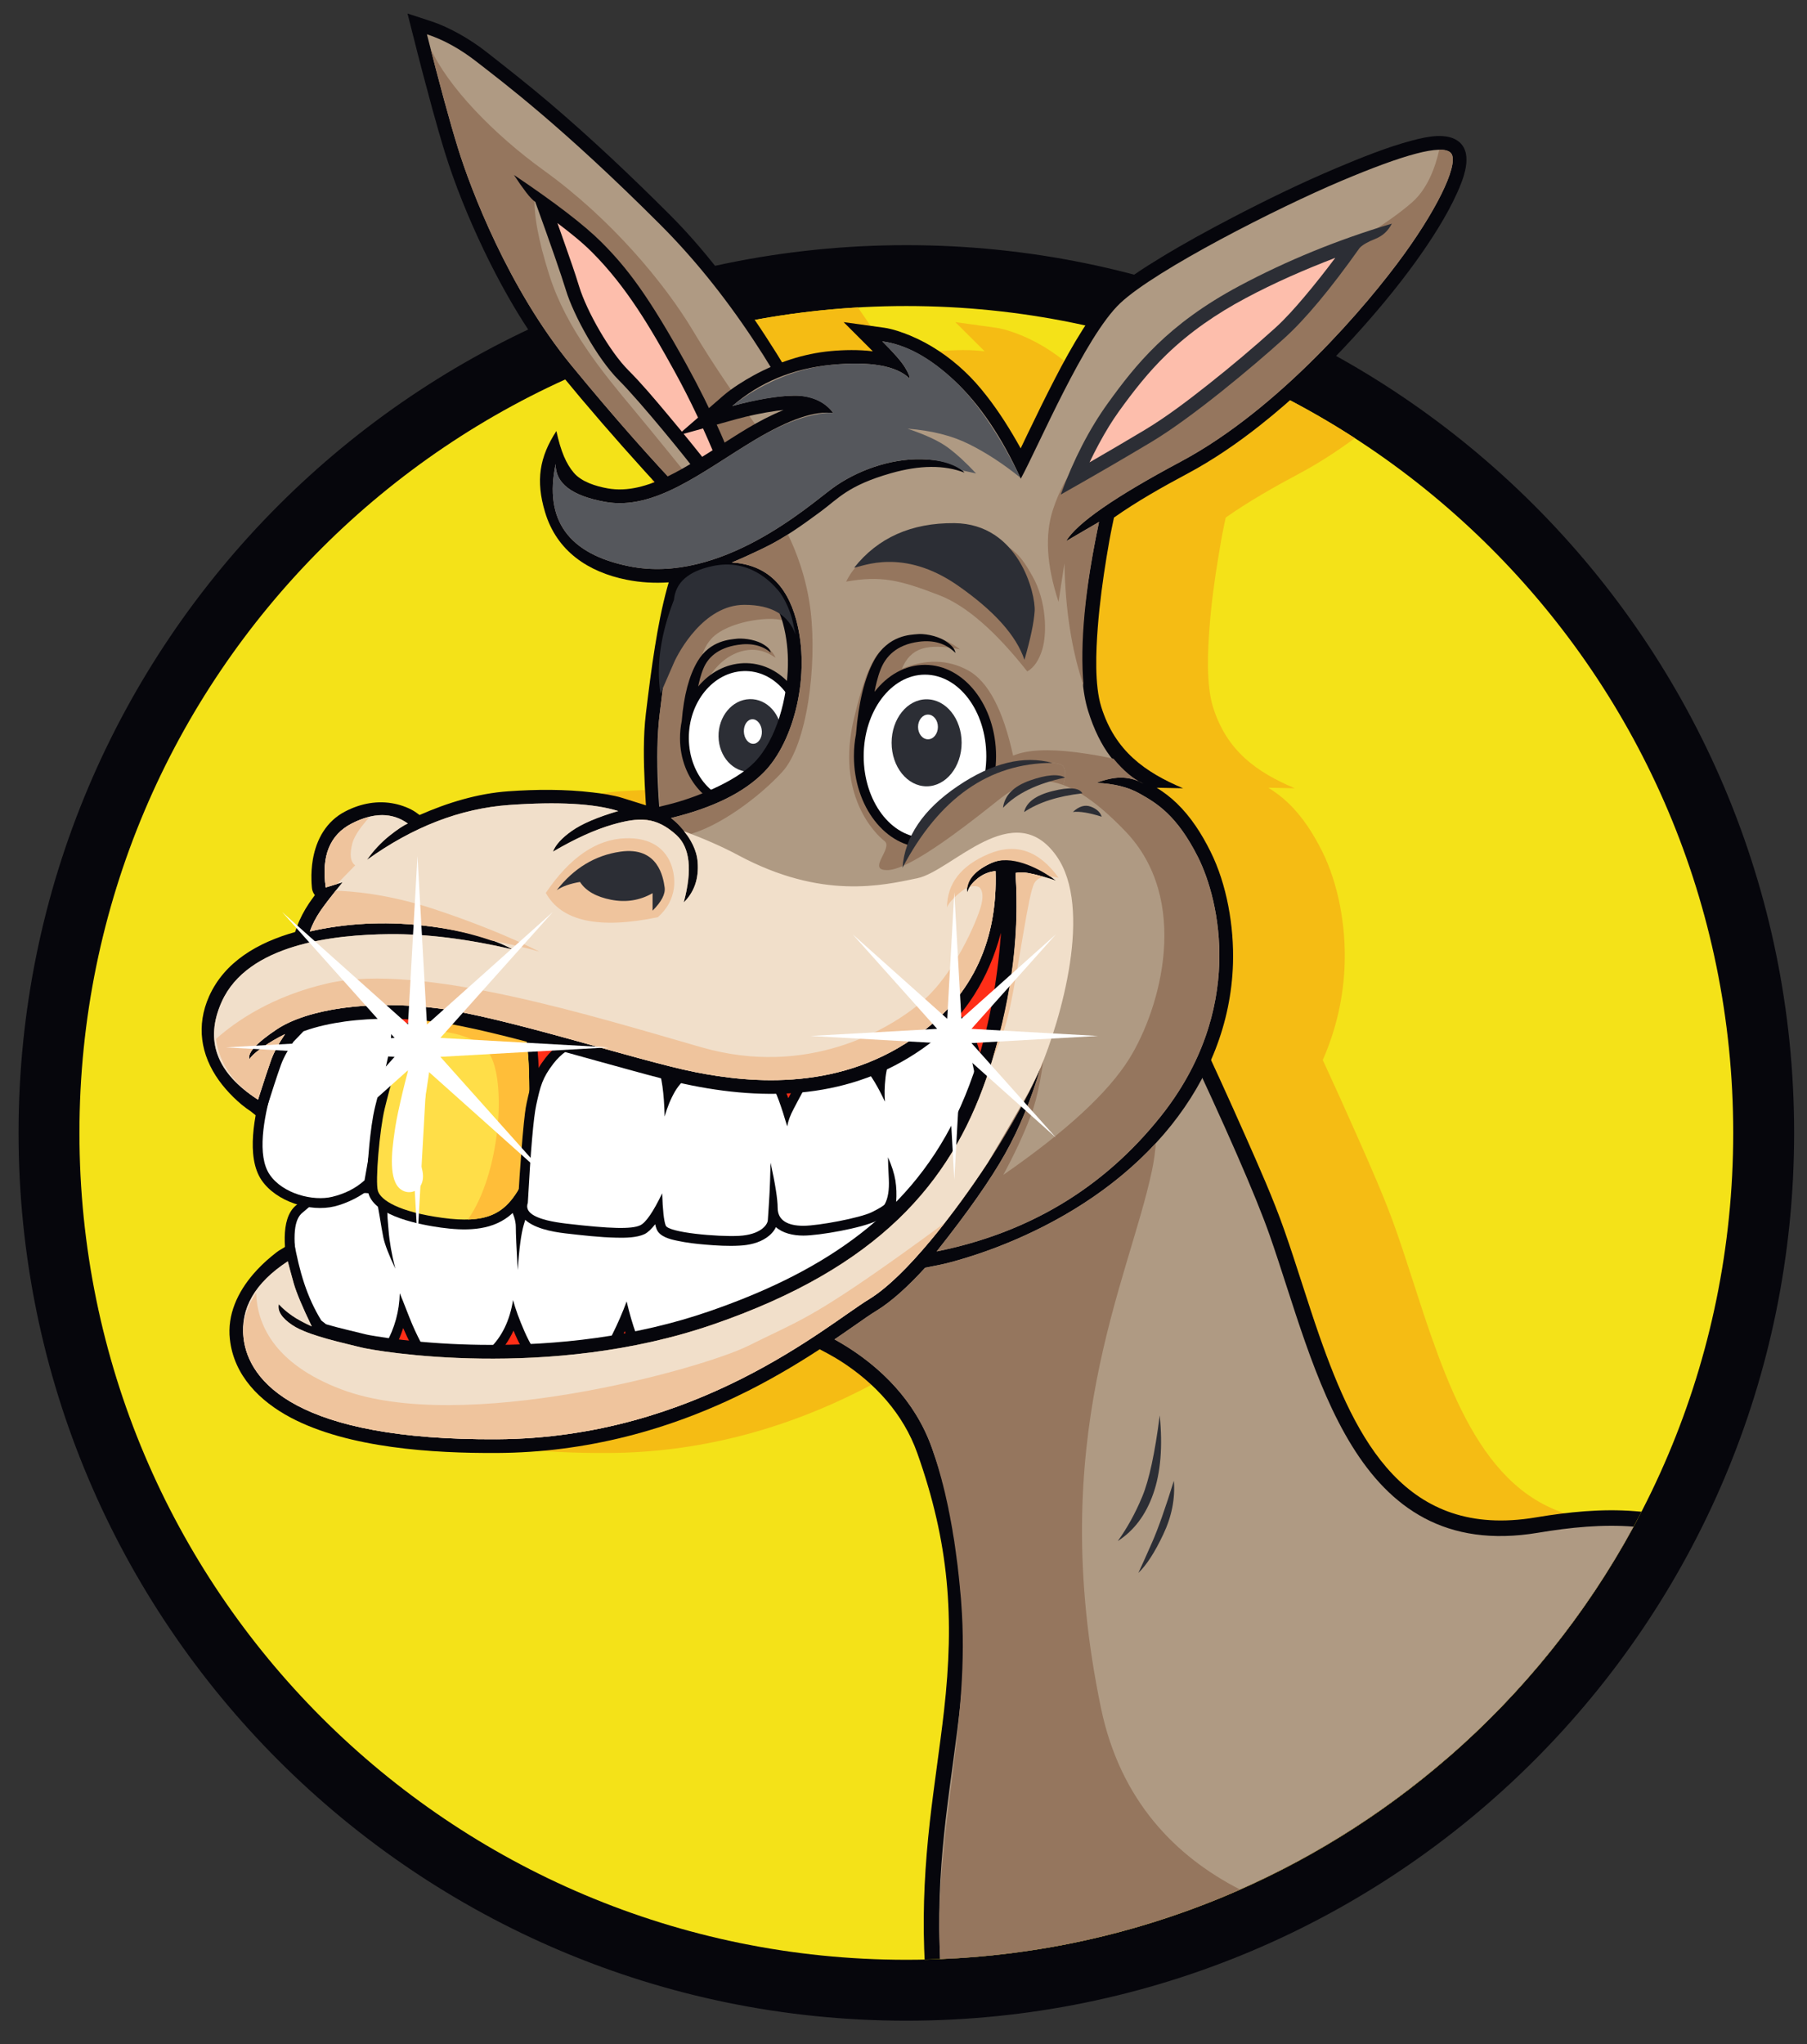 <svg version="1.2" baseProfile="tiny-ps" xmlns="http://www.w3.org/2000/svg" viewBox="0 0 457 517" width="457" height="517"><rect x="0" y="0" width="457" height="517" fill="#333333" stroke="none"/><title>111111 (1)-ai</title><defs><clipPath clipPathUnits="userSpaceOnUse" id="cp1"><path d="M-382.78 860.61L841.22 860.61L841.22 -171.4L-382.78 -171.4L-382.78 860.61Z" /></clipPath></defs><style>tspan { white-space:pre }.shp0 { fill: #06060c } .shp1 { fill: none;stroke: #06060c;stroke-width: 2.592 } .shp2 { fill: #f4e218 } .shp3 { fill: #f5bc14 } .shp4 { fill: #af9a83 } .shp5 { fill: #2c2e35 } .shp6 { fill: #95765e } .shp7 { fill: #fdbeac } .shp8 { fill: #ff2e17 } .shp9 { fill: #ffffff } .shp10 { fill: #ffde48 } .shp11 { fill: #ffbe39 } .shp12 { fill: #55575c } .shp13 { fill: #f1dfca } .shp14 { fill: #efc49d } </style><g ><g clip-path="url(#cp1)"><path class="shp0" d="M229.22 63.3C352.48 63.3 452.45 163.26 452.45 286.52C452.45 409.78 352.48 509.77 229.22 509.77C105.95 509.77 5.99 409.78 5.99 286.52C5.99 163.26 105.95 63.3 229.22 63.3Z" /><path class="shp1" d="M229.22 63.3C352.48 63.3 452.45 163.26 452.45 286.52C452.45 409.78 352.48 509.77 229.22 509.77C105.95 509.77 5.99 409.78 5.99 286.52C5.99 163.26 105.95 63.3 229.22 63.3Z" /><path class="shp2" d="M229.22 77.4C344.7 77.4 438.34 171.05 438.34 286.52C438.34 402 344.7 495.66 229.22 495.66C113.73 495.66 20.09 402 20.09 286.52C20.09 171.05 113.73 77.4 229.22 77.4Z" /><path class="shp3" d="M298.59 89.2C314.21 94.69 328.98 101.98 342.65 110.82C338.13 114.14 333.4 117.22 328.47 119.84C322.33 123.12 315.84 126.78 309.99 130.9L309.6 132.72C309.04 135.41 308.57 138.14 308.13 140.86C307.14 146.77 306.34 152.75 305.89 158.73C305.44 164.54 305.03 173.21 306.77 178.8C310.26 189.99 317.88 195.31 327.46 199.37L320.78 199.23C322.57 200.35 324.22 201.57 325.84 203.13C329.43 206.57 332.16 210.88 334.38 215.31C338.57 223.72 340.38 234.38 340.07 243.7C339.81 252.3 337.88 260.47 334.54 268.09C337.49 274.49 340.4 280.92 343.25 287.37C346.66 295.08 350.25 303.13 353.04 311.08C356.16 319.96 358.83 328.98 361.94 337.86C371 363.71 383.13 388.03 414.18 384.14C383.98 441.24 328.14 482.68 261.99 493.08L261.98 492.89C261.6 482.09 262.21 471.47 263.41 460.76C264.46 451.41 265.94 442.11 266.99 432.75C269.69 409.03 268.29 390.19 260.23 367.5C256.7 357.56 249.53 349.77 240.74 344.17C239.57 343.42 237.7 342.34 235.56 341.25C229.73 345.06 223.75 348.58 217.52 351.73C197.59 361.77 176.34 367.36 153.96 367.48C137.78 367.57 116.41 366.27 101.79 358.54C93.95 354.38 87.41 347.89 86.39 338.72C85.7 332.49 88.36 326.82 92.34 322.21C93.72 320.6 95.27 319.11 96.91 317.76C97.57 317.21 98.71 316.27 99.48 315.89L100.33 315.37C100.06 311.28 100.48 306.94 103.22 304.77L103.4 304.63C99.75 303.5 96.41 301.39 94.43 298.51C91.58 294.35 91.88 287.83 92.92 282.07L91.63 281.04C88.72 279.17 85.62 276.03 83.63 273.26C78.99 266.79 77.84 259.35 81.15 251.96C85.07 243.22 93.5 238.36 102.88 235.73L103.24 234.74L99.6 230.66L103.46 234.11C104.17 232.22 105.26 230.15 106.37 228.51C106.86 227.8 107.36 227.1 107.89 226.38C107.5 225.9 107.24 225.33 107.17 224.73C107.14 224.57 107.13 224.41 107.12 224.25C107.06 223.71 107.04 223.16 107.01 222.62C106.97 220.88 107.08 219.11 107.38 217.39C108.27 212.22 110.82 207.67 115.6 205.21C119.48 203.19 123.82 202.37 128.14 203.29C129.85 203.65 132 204.43 133.45 205.47L134.37 206.14C141.46 203 149.14 200.67 156.79 200.13C163.85 199.63 171.14 199.58 178.18 200.42C180.51 200.69 183.39 201.1 185.65 201.81L191.62 203.68C191.5 201.89 191.38 200.08 191.31 198.29C191.04 192.48 190.91 186.23 191.61 180.45C192.3 174.77 192.99 169.09 193.91 163.43C194.72 158.48 195.78 152.76 197.38 147.29C193.87 147.54 190.31 147.35 186.75 146.63C176.99 144.68 169.05 139.37 166.11 129.54C163.69 121.49 164.71 115.57 168.97 109.02C170.1 114.23 171.46 117.33 173.37 119.57C175.34 121.89 179.04 123 181.9 123.51C183.16 123.74 184.43 123.82 185.72 123.77C188.46 123.67 191.19 122.96 193.81 121.94L191.18 119.04C183.96 111.08 176.92 102.94 170.08 94.62C168.22 92.34 166.42 89.99 164.71 87.55C181.32 82.17 198.84 78.81 216.97 77.76C220.15 82.29 223.18 86.93 226.06 91.65C230 90.19 234.1 89.2 238.28 88.8C241.73 88.48 245.43 88.41 249 88.85C248.97 88.83 248.96 88.81 248.95 88.78L241.61 81.47L251.88 82.89C253.96 83.18 256.47 84.06 258.39 84.85C263.5 86.96 268.16 90.13 272.18 93.91C274.21 95.8 276.05 97.91 277.75 100.11C280.96 104.19 283.77 108.67 286.28 113.21C286.32 113.27 286.35 113.35 286.4 113.41C286.98 112.17 287.57 110.92 288.17 109.69C290.43 105.01 292.68 100.33 295.08 95.72C296.22 93.53 297.37 91.35 298.59 89.2Z" /><path class="shp0" d="M415.14 382.34C381.04 448.34 312.84 493.88 233.84 495.59C233.79 494.7 233.76 493.78 233.73 492.89C233.35 482.09 233.96 471.47 235.16 460.76C236.21 451.41 237.67 442.11 238.74 432.75C241.43 409.03 240.04 390.22 231.98 367.5C228.45 357.56 221.28 349.77 212.49 344.17C209.23 342.08 200.37 337.43 196.49 337.18C190.74 337.18 180.04 333.09 175.21 330.27C161.76 322.4 158.53 310.29 167.05 296.71C179.84 276.33 212.63 260.72 235.09 254.72C255.91 249.16 279.95 247.66 299.99 256.83L301.29 257.43L301.91 258.73C306.38 268.21 310.75 277.77 314.99 287.37C318.4 295.08 322 303.13 324.79 311.08C327.91 319.96 330.58 328.98 333.68 337.86C342.97 364.37 355.49 389.28 388.32 383.79C396.57 382.41 405.11 381.52 413.47 382.2L415.14 382.34Z" /><path class="shp4" d="M413.15 386.11C401.11 408.28 385.19 428.04 366.28 444.47L366.27 444.45C349.21 459.26 329.73 471.36 308.52 480.07C286.56 489.07 262.72 494.47 237.75 495.47C237.72 494.58 237.67 493.69 237.65 492.75C235.94 444.64 254 417.82 235.68 366.19C227.05 341.89 200.14 333.27 196.49 333.27C192.83 333.27 153.65 325.44 170.37 298.79C187.08 272.14 255 240.54 298.38 260.39C310.03 285.11 317.6 302.44 321.09 312.37C332.98 346.27 342.09 395.49 388.96 387.66C397.18 386.28 405.38 385.48 413.15 386.11Z" /><path class="shp5" d="M293.3 357.98C292.09 367.52 290.61 374.37 288.87 378.54C287.14 382.71 285.08 386.45 282.7 389.75C286.81 387.11 289.81 383.11 291.67 377.77C293.54 372.43 294.08 365.83 293.3 357.98Z" /><path class="shp5" d="M296.88 374.51C294.7 381.5 292.88 386.66 291.41 390C289.94 393.35 288.77 395.95 287.9 397.81C289.98 395.82 292.08 392.57 294.2 388.06C296.34 383.54 297.23 379.03 296.88 374.51Z" /><path class="shp0" d="M212.64 124.88C204.48 131.47 194.16 136.62 183.41 134.53C179.62 133.8 174.81 131.73 172.05 128.88C168.96 125.66 165.92 122.35 162.93 119.04C155.71 111.07 148.66 102.94 141.83 94.62C134.01 85.11 127.58 74.18 122.28 63.08C118.54 55.26 115.12 46.91 112.54 38.63C111.4 34.94 110.35 31.21 109.32 27.48C107.69 21.51 106.11 15.52 104.61 9.52L103.06 3.42L109.04 5.38C113.67 6.88 119.07 10.04 122.84 13C128.36 17.32 133.77 21.58 139.12 26.13C149.61 35.07 159.66 44.58 169.41 54.33C173.55 58.47 177.41 62.9 181.05 67.5C189.87 78.6 197.65 90.83 204.56 103.21C207.73 108.88 210.91 114.82 213.62 120.74L214.75 123.2L212.64 124.88Z" /><path class="shp4" d="M210.47 122.19C198.09 95.21 183.58 73.41 166.95 56.78C142.01 31.84 127.07 20.72 120.7 15.74C116.46 12.41 112.21 10.06 107.97 8.67C111.11 21.13 113.74 30.78 115.86 37.6C119.04 47.85 128.59 73.04 144.51 92.42C155.12 105.34 165.13 116.69 174.55 126.47C183.5 135.7 195.47 134.27 210.47 122.19Z" /><path class="shp6" d="M108.89 12.26C110.41 18.2 113.53 30.14 115.86 37.6C119.04 47.85 128.59 73.04 144.51 92.42C155.12 105.34 165.13 116.69 174.55 126.47C176.36 128.33 178.94 129.74 182.29 130.7C174.95 121.57 164.91 109.16 160.29 103.63C152.54 94.36 143.27 83.14 138.97 69.72C136.12 60.77 134.87 53.94 135.24 49.23C150.47 71.08 158.92 83.66 160.58 86.99C162.64 91.11 183.04 121.13 190.08 131.46C190.97 131.39 191.9 131.27 192.87 131.09L194.89 112.63C186.78 101.65 180.27 92.05 175.38 83.84C168.04 71.52 154.48 55.32 137.59 43.14C124.71 33.85 113.27 21.89 108.89 12.26Z" /><path class="shp0" d="M188.8 126.47C185.02 115.12 179.94 103.68 173.58 92.14C164.03 74.85 158.63 67.78 152.13 61.27C147.79 56.94 140.41 51.26 129.98 44.25C131.12 46 132.16 47.47 133.08 48.67C134 49.86 134.76 50.66 135.38 51.07C139.32 61.95 141.91 69.42 143.15 73.47C145.01 79.55 150.96 90.6 156.48 96.13C162.01 101.65 174.16 116.64 176.58 119.96C179 123.27 181.9 130.03 188.8 126.47Z" /><path class="shp7" d="M184.18 123.79C183.34 121.52 182.44 119.25 181.53 117.04C178.31 109.13 174.67 101.3 170.54 93.82C164.56 82.98 158.48 72.53 149.67 63.73C147.12 61.17 144.05 58.77 141.18 56.57C141.12 56.52 141.05 56.47 140.98 56.42C141.67 58.34 142.35 60.26 143.01 62.18C144.2 65.58 145.42 69.01 146.47 72.46C148.41 78.78 154.23 88.97 158.94 93.67C162.33 97.06 165.57 100.94 168.66 104.62C170.88 107.25 173.07 109.91 175.23 112.6C176.63 114.34 178.07 116.1 179.39 117.91C180.34 119.23 181.15 120.65 182.15 121.94C182.87 122.85 183.48 123.48 184.18 123.79Z" /><path class="shp0" d="M165.46 224.4C165.06 221.71 164.77 218.93 164.48 216.22C163.84 210.26 163.33 204.27 163.05 198.29C162.78 192.48 162.65 186.23 163.35 180.45C164.04 174.77 164.74 169.09 165.66 163.43C167.14 154.27 169.52 142.46 174.52 134.58C175.03 133.77 175.63 133.02 176.3 132.34C181.86 126.64 190.95 126.48 197.75 129.92C207.41 134.83 211.39 145.3 211.72 155.61C212.05 166.24 212.86 177.19 210.52 187.65C205.8 208.77 189.31 219.81 170.13 227.14L166.09 228.68L165.46 224.4Z" /><path class="shp4" d="M168.89 223.9C166.29 205.09 165.59 190.75 166.8 180.87C168.6 166.06 170.95 146.68 177.46 136.43C183.97 126.19 207.41 129.67 208.25 155.72C209.08 181.77 212.41 207.27 168.89 223.9Z" /><path class="shp6" d="M167.04 206.44C166.37 197.85 165.95 187.87 166.8 180.87C167.89 171.94 169.17 161.35 171.44 152.11C173.23 151.07 174.87 150.18 175.93 149.79C179.31 148.55 183.04 147.37 183.8 147.44C184.56 147.51 186.77 147.58 187.19 147.58C187.6 147.58 196.35 146.84 200.69 158.22C199.1 156.84 196.46 156.3 192.78 156.62C187.26 157.11 182.07 159.04 179.79 161.67C178.28 163.42 177.36 165.61 177.03 168.23C180.63 163.59 184.47 161.51 188.54 162C192.62 162.5 195.16 163.95 196.14 166.37C193.39 164.38 190.45 163.85 187.3 164.79C182.59 166.19 180.02 170.11 178.54 172.35C177.55 173.84 178.48 183.68 181.32 201.87C177.36 205.46 172.6 206.99 167.04 206.44Z" /><path class="shp8" d="M86.86 345.01C81.32 331.15 79 317.02 79.93 302.61C81.31 280.99 56.37 259.92 65.52 250.5C74.66 241.08 106.26 241.91 117.07 243.85C127.87 245.79 192.46 273.5 220.44 244.96C239.1 225.93 249.73 213.92 252.32 208.93C270.23 206.35 274.2 223.34 264.23 259.92C249.27 314.8 199.1 334.74 178.87 342.23C158.63 349.72 100.16 358.31 86.86 345.01Z" /><path class="shp0" d="M97.27 301.72C97.83 301.25 98.53 300.88 99.44 300.64C101.1 300.22 102.87 299.92 104.55 299.62C107.18 299.18 109.84 298.81 112.49 298.58C115.5 298.29 118.8 298.11 121.81 298.44C125.37 298.84 128.46 300.49 130.56 303.42C130.94 303.94 131.28 304.51 131.59 305.12C132.88 302.69 134.75 301.11 138.26 300C139.26 299.67 140.51 299.52 141.57 299.39C143.2 299.2 144.84 299.07 146.48 298.96C150.77 298.64 155.08 298.44 159.39 298.26C166.42 297.98 173.45 297.77 180.48 297.63L180.53 297.63C183.12 297.63 185.8 297.46 188.38 297.23C193.93 296.76 199.58 295.93 204.98 294.5C209.37 293.34 214.17 291.62 217.89 288.95C222.66 285.52 227.98 282.34 233.48 280.23C235.23 279.56 237.68 278.73 239.57 278.53L242.23 278.25L242.31 280.91C242.36 282.37 242.27 283.96 242.13 285.41C241.82 289.04 241.16 292.7 240.23 296.21C237.34 306.89 231.67 316.4 222.77 323.14C217.21 327.35 210.8 330.77 204.48 333.67C196.03 337.54 187.14 340.73 178.25 343.44C174.19 344.68 170 345.89 165.85 346.86L164.37 347.21L163.39 346.04C161.56 343.86 159.5 340.77 158.51 338.08C158.34 337.63 158.18 337.15 158.01 336.68C157.72 337.31 157.42 337.93 157.11 338.54C156.18 340.4 154.55 343.36 153.01 344.82L152.42 345.38L136.35 347.39L135.48 346.31C133.53 343.86 131.63 340.59 130.39 337.74C130.22 337.35 130.04 336.95 129.87 336.54C128.71 339.01 127.19 341.29 125.45 342.96C124.29 344.07 120.45 347.83 118.84 348.41L118.04 348.69L117.23 348.42C115.49 347.83 113.76 347.24 112.04 346.63C110.88 346.21 109.7 345.78 108.54 345.31C107.42 344.86 106.06 344.37 105.57 343.13C105.13 342.21 104.52 341.21 104.03 340.27C103.29 338.83 102.6 337.37 101.97 335.89C101.35 337.79 100.59 339.6 99.73 341.13C95.46 348.81 87.58 349.52 82.3 342.36L82.28 342.31C81.28 340.91 80.34 339.37 79.46 337.88C77.57 334.64 75.84 331.19 74.56 327.67C73.88 325.8 73.32 323.88 72.97 321.92C72.12 317.25 70.58 308.24 74.97 304.77C75.4 304.42 75.81 304.04 76.23 303.68C78.64 301.65 81.6 300.92 84.62 300.28C87.04 299.75 89.92 299.2 92.4 299.26C94.34 299.32 96.43 299.86 97.27 301.72Z" /><path class="shp9" d="M84.3 340.88C79.47 334.07 76.5 327.6 75.4 321.48C73.74 312.3 74.51 308.29 76.5 306.7C78.51 305.12 78.71 304.08 85.13 302.69C91.56 301.31 94.6 301.45 95.08 302.9C95.57 304.36 96.4 310.37 96.95 312.99C97.32 314.74 98.33 317.36 99.98 320.87C99.06 317.28 98.49 314.01 98.26 311.06C97.91 306.63 97.36 303.74 100.06 303.04C102.75 302.35 114.7 300.15 121.54 300.9C128.37 301.66 130.45 307.6 130.45 310.23C130.45 311.98 130.61 315.64 130.93 321.21C131.3 315.82 131.8 312.02 132.45 309.82C133.41 306.5 134.24 303.87 139.01 302.35C142.19 301.34 156.03 300.59 180.53 300.1C197.9 300.1 210.83 297.06 219.34 290.96C227.83 284.87 234.67 281.55 239.84 280.99C240.39 297.98 234.21 311.38 221.27 321.17C208.34 330.96 189.68 338.72 165.29 344.45C163.15 341.89 161.66 339.49 160.83 337.23C160 334.98 159.22 332.29 158.48 329.15C157.47 331.91 156.27 334.67 154.89 337.44C153.51 340.2 152.32 342.06 151.3 343.03L137.42 344.76C135.58 342.46 133.99 339.79 132.65 336.75C131.32 333.71 130.36 331.06 129.75 328.8C128.93 334.01 126.92 338.13 123.74 341.17C120.57 344.21 118.66 345.84 118.01 346.08C111.38 343.87 108 342.58 107.86 342.21C107.66 341.66 105.51 338.27 103.44 332.95C102.06 329.4 101.28 327.45 101.1 327.08C101 331.6 99.83 335.88 97.57 339.92C94.18 346.01 88.52 346.63 84.3 340.88Z" /><path class="shp0" d="M72.54 259.51C73.3 257.18 75.5 254.78 77.36 253.36C83.08 248.99 91.15 248.12 98.11 248.44L99.94 248.52L100.39 250.28C100.85 252 101.1 254.03 101.25 255.79C101.61 260.02 101.35 264.35 100.42 268.49C99.43 272.82 98.59 277.24 97.77 281.6C96.69 287.38 95.63 293.17 94.63 298.96L94.48 299.8L93.85 300.37C91.46 302.53 87.7 304.36 84.62 305.11C78.38 306.62 69.87 303.9 66.17 298.51C62.09 292.54 64.46 281.73 66.24 275.25C66.69 273.64 67.22 272.05 67.8 270.48C69.16 266.81 70.79 263.02 72.54 259.51Z" /><path class="shp9" d="M98 250.91C99.39 256.18 99.39 261.85 98 267.94C96.62 274.03 94.68 284.23 92.19 298.53C89.97 300.53 87.26 301.91 84.03 302.69C79.2 303.87 71.53 301.94 68.22 297.1C64.9 292.27 66.77 282.67 68.63 275.9C69.87 271.39 71.95 266.23 74.85 260.44C76.83 253.48 84.54 250.31 98 250.91Z" /><path class="shp0" d="M115.32 251.66C119.41 250.72 123.63 251.3 127.42 253.05C129.87 254.17 132.97 256.25 134.33 258.67C136.07 261.75 136.3 269.82 136.3 273.55C136.3 280.83 136.62 296.75 132.97 302.62C131.79 304.51 130.43 306.23 128.68 307.62C123.82 311.42 117.33 311.27 111.52 310.48C106.59 309.79 94.91 307.73 93.19 301.87C92.78 300.49 92.86 298.18 92.91 296.73C92.99 294.29 93.18 291.85 93.42 289.43C93.74 286.3 94.14 282.87 94.89 279.81C95.6 276.88 96.35 273.97 97.22 271.09C98.23 267.75 99.6 263.51 101.51 260.59C103.92 256.91 110.88 253.4 114.95 251.77L115.13 251.71L115.32 251.66Z" /><path class="shp10" d="M115.87 254.08C109.43 256.66 105.33 259.28 103.58 261.95C100.96 265.96 98.61 275 97.29 280.39C95.99 285.77 94.87 298.83 95.57 301.18C96.26 303.52 100.81 306.5 111.87 308.01C122.92 309.54 127.33 306.98 130.86 301.31C134.38 295.66 133.83 275.42 133.83 273.55C133.83 271.69 133.69 262.57 132.17 259.87C130.66 257.19 123.68 252.28 115.87 254.08Z" /><path class="shp11" d="M115.87 254.08C110.98 256.03 107.33 258.14 104.91 260.41C110.78 260.44 120.19 261.29 123.61 266.27C128.24 273.02 126.54 296.93 118.32 308.44C124.84 308.25 128.11 305.72 130.86 301.31C134.38 295.66 133.83 275.42 133.83 273.55C133.83 271.69 133.69 262.57 132.17 259.87C130.66 257.19 123.68 252.28 115.87 254.08Z" /><path class="shp0" d="M131.02 303.82C131.26 299.59 131.54 295.35 131.87 291.12C132.05 288.75 132.25 286.38 132.49 284.01C132.67 282.35 132.85 280.53 133.21 278.89C134.27 274.05 134.92 271.49 138.02 267.48C139.93 264.99 143.22 262.59 146.24 261.56C151.14 259.63 156.52 259.06 161.4 261.37C164.47 262.83 167.28 265.51 168.58 268.67C169.08 269.88 169.45 271.42 169.74 273.07C171.33 271.02 173.54 269.02 175.46 267.71C178.19 265.86 181.54 264.5 184.9 265.11C189.92 266.02 194.59 268.31 197.23 272.86C198.09 274.33 198.77 276.13 199.36 277.74C201.24 274.17 203.67 269.49 206.42 267.22C210.38 263.95 217.06 264.43 220.45 268.35C220.91 268.88 221.37 269.48 221.82 270.12C222.14 268.51 222.59 266.86 222.99 265.36C223.45 263.66 223.94 261.96 224.45 260.26C224.71 259.38 224.98 258.42 225.3 257.56C225.87 256.06 228.15 254.89 229.54 254.34C231.95 253.37 234.59 253.05 237.12 253.68C239.32 254.22 241.29 255.15 242.9 256.8C243.98 257.91 244.63 259.09 245.48 260.35C247.39 263.17 248.88 269.89 249.2 273.3C249.36 274.78 249.59 276.22 249.72 277.72C249.92 280.17 249.93 282.64 249.67 285.1C248.92 291.88 246.16 297.83 240.88 302.27C237.86 304.83 232.83 308.65 228.57 308.05C227.11 307.84 226.09 307.22 225.38 306.44C224.39 307.39 222.58 308.29 221.62 308.79C218.06 310.56 207.24 312.5 203.17 312.5C200.53 312.5 197.95 311.88 196.23 310.36C195.74 311.42 194.86 312.34 193.91 312.99C191.92 314.38 189.38 314.93 187 315.04C184.22 315.2 181.23 315.03 178.45 314.79C176.08 314.59 173.63 314.32 171.3 313.81C169.46 313.43 166.8 312.79 166.05 310.84C165.91 310.5 165.8 310.09 165.7 309.63C164.82 310.76 163.9 311.68 163.02 312.12C161.04 313.06 158.07 313.08 155.92 313.03C151.62 312.94 147.2 312.42 142.93 311.93C139.59 311.53 134.7 310.65 132.31 308.01C131.32 306.9 130.69 305.31 131.02 303.82Z" /><path class="shp9" d="M147.09 263.88C144.24 264.85 141.86 266.55 139.97 268.99C137.14 272.66 136.66 274.72 135.63 279.42C134.93 282.55 134.22 290.82 133.49 304.22C132.52 306.84 135.76 308.59 143.22 309.47C154.41 310.78 159.79 310.92 161.94 309.88C163.36 309.19 165.21 306.5 167.47 301.8C167.6 306.04 167.9 308.75 168.36 309.95C169.05 311.75 181.55 312.85 186.87 312.57C192.19 312.3 194.12 309.88 194.19 308.58C194.26 307.25 194.61 302.98 194.75 298.7C194.84 295.85 194.88 294.3 194.88 294.07C196.08 299.5 196.67 303.3 196.67 305.46C196.67 308.71 199.3 310.02 203.17 310.02C207.04 310.02 217.6 308.01 220.5 306.57C222.44 305.6 223.52 304.94 223.75 304.57C224.58 303.09 224.92 300.97 224.79 298.21C224.65 295.45 224.58 293.61 224.58 292.69C225.54 294.85 226.16 296.81 226.45 298.56C226.72 300.31 226.79 302.1 226.65 303.95C227.87 307.67 232.08 306.48 239.29 300.38C250.09 291.24 247.09 277.01 246.75 273.55C246.4 270.1 244.88 263.88 243.44 261.74C241.98 259.6 241.02 257.19 236.52 256.08C232.04 254.98 227.83 257.87 227.62 258.43C227.41 258.98 224.37 268.72 223.96 272.45C223.68 274.93 223.64 277.01 223.82 278.67C222.07 274.89 220.32 271.99 218.57 269.96C215.95 266.93 210.77 266.86 208 269.13C205.24 271.42 202.06 277.97 200.75 280.39C199.88 282 199.33 283.5 199.09 284.88C197.57 279.68 196.24 276.08 195.09 274.1C193.36 271.13 190.12 268.58 184.45 267.54C178.79 266.51 172.37 273.14 170.71 276.04C169.6 277.97 168.73 280.09 168.09 282.4C167.95 276.45 167.35 272.19 166.29 269.62C164.7 265.74 158.42 259.39 147.09 263.88Z" /><path class="shp0" d="M188.02 167.73C196.97 167.42 204.3 175.46 204.4 185.7C204.48 195.95 197.3 204.51 188.35 204.83C179.41 205.16 172.06 197.11 171.98 186.87C171.97 185.31 172.12 183.77 172.43 182.31L172.42 182.31C172.95 175.88 174.28 170.86 176.41 167.27C179.59 161.89 184.83 161.75 186.16 161.56C187.49 161.38 190.53 161.6 192.65 162.74C194.07 163.5 194.83 164.27 194.94 165.06C192.77 163.22 189.97 162.57 186.55 163.1C181.41 163.89 179.01 166.43 177.92 169.02C177.2 170.71 176.78 172.54 176.58 173.62C179.48 170.14 183.52 167.9 188.02 167.73Z" /><path class="shp9" d="M188.04 169.73C195.75 169.45 202.08 176.64 202.16 185.78C202.24 194.93 196.05 202.57 188.34 202.85C180.61 203.12 174.29 195.94 174.21 186.79C174.13 177.64 180.32 170 188.04 169.73Z" /><path class="shp5" d="M189.58 176.82C193.99 176.69 197.63 180.69 197.7 185.77C197.77 190.84 194.25 195.08 189.84 195.22C185.42 195.36 181.79 191.36 181.72 186.28C181.64 181.2 185.17 176.96 189.58 176.82Z" /><path class="shp9" d="M190.29 181.91C191.55 181.89 192.61 183.27 192.68 184.98C192.74 186.7 191.76 188.11 190.5 188.12C189.25 188.13 188.18 186.75 188.13 185.04C188.07 183.32 189.04 181.92 190.29 181.91Z" /><path class="shp0" d="M299.21 199.37L292.54 199.23C294.32 200.35 295.96 201.57 297.58 203.13C301.16 206.57 303.91 210.88 306.11 215.31C310.32 223.72 312.11 234.38 311.83 243.7C311.36 258.92 305.64 272.8 296.17 284.65C286.26 297.02 272.88 306.33 258.48 312.78C253.68 314.94 248.71 316.8 243.67 318.31C241.69 318.91 239.59 319.51 237.55 319.92L233.97 320.63C229.75 325.25 225.5 329.17 221.62 331.53C219.97 332.54 218.35 333.69 216.77 334.8C214.4 336.44 212.04 338.1 209.65 339.7C203.08 344.11 196.33 348.16 189.27 351.73C169.34 361.77 148.09 367.36 125.71 367.48C109.53 367.57 88.15 366.27 73.53 358.54C65.69 354.38 59.15 347.89 58.14 338.72C57.44 332.49 60.11 326.82 64.08 322.21C65.47 320.6 67.01 319.11 68.65 317.76C69.31 317.21 70.45 316.27 71.23 315.89L74.34 313.97C75.73 321.61 77.58 327.98 81.26 333.97L82.44 334.91C82.62 334.98 82.8 335.02 82.97 335.07C86 335.95 89.05 336.61 92.09 337.38C93.01 337.63 94.05 337.78 94.99 337.94C97.08 338.29 99.19 338.58 101.3 338.82C108.04 339.62 114.88 340.04 121.69 340.13C141.04 340.39 161.03 337.99 179.37 331.65C205.98 322.46 229.06 308.58 241.7 282.49C243.41 278.98 244.88 275.34 246.16 271.65C250.02 260.44 252.23 248.45 253.09 236.62C253.12 236.39 253.13 236.15 253.14 235.93C253.12 236.01 253.11 236.1 253.07 236.18C250.08 247.25 244.19 257.13 234.91 264.07C217.11 277.39 196.05 278.74 174.98 274.53C169.93 273.52 164.86 272.13 159.89 270.77C153.58 269.06 147.29 267.27 140.98 265.54C135.34 264 129.67 262.5 123.98 261.14C119.4 260.06 114.65 259.01 109.98 258.42C102.51 257.48 94.66 257.34 87.19 258.36C83.96 258.81 80.17 259.57 76.76 260.83L74.2 263.49C73.08 265.13 71.75 267.38 71.07 269.27C69.91 272.53 68.85 275.87 67.8 279.17L66.42 283.48L63.37 281.04C60.46 279.17 57.36 276.03 55.37 273.26C50.73 266.79 49.59 259.35 52.89 251.96C56.82 243.22 65.25 238.36 74.63 235.73L75.09 234.41C75.79 232.43 76.96 230.24 78.12 228.51C78.6 227.8 79.11 227.1 79.63 226.39C79.25 225.9 78.98 225.33 78.91 224.73C78.89 224.57 78.88 224.41 78.86 224.25C78.81 223.71 78.78 223.16 78.77 222.62C78.71 220.88 78.83 219.11 79.12 217.38C80.01 212.23 82.56 207.67 87.34 205.21C91.23 203.19 95.57 202.37 99.88 203.29C101.6 203.65 103.74 204.43 105.2 205.47L106.11 206.13C113.2 203 120.88 200.67 128.54 200.13C135.59 199.63 142.89 199.58 149.92 200.42C152.26 200.69 155.14 201.1 157.39 201.81L164.38 204C164.86 204.07 165.33 204.16 165.78 204.28L168.88 203.52C175.6 201.88 185.85 197.83 190.76 192.84C196.52 186.97 199.14 176.27 199.27 168.28C199.33 164.72 198.95 161.11 198.02 157.67C196.84 153.32 194.42 149.75 190.43 147.56C188.91 146.72 186.63 145.86 184.85 145.73L179.51 145.4C172.71 147.38 165.61 148.05 158.49 146.63C148.73 144.68 140.79 139.37 137.85 129.54C135.43 121.49 136.45 115.57 140.71 109.02C141.84 114.22 143.21 117.33 145.12 119.57C147.08 121.89 150.78 123 153.64 123.51C154.91 123.74 156.18 123.82 157.46 123.77C162.67 123.57 167.84 121.18 172.31 118.69C178.02 115.49 183.41 111.71 189.02 108.34C191.88 106.63 194.98 104.99 198.17 103.7C197.56 103.76 196.96 103.83 196.36 103.91C193 104.38 189.42 105.13 186.14 106.03L171.3 110.17L182.93 100.06C185.13 98.17 188.07 96.33 190.6 94.94C196.59 91.67 203.21 89.44 210.03 88.8C213.48 88.48 217.17 88.41 220.75 88.85C220.72 88.83 220.7 88.81 220.68 88.79L213.36 81.47L223.62 82.89C225.7 83.18 228.22 84.06 230.14 84.85C235.23 86.96 239.92 90.13 243.93 93.91C245.95 95.8 247.8 97.91 249.51 100.11C252.7 104.19 255.51 108.67 258.03 113.21C258.06 113.27 258.1 113.35 258.13 113.41C258.74 112.16 259.33 110.92 259.91 109.69C262.16 105.01 264.44 100.33 266.83 95.72C268.98 91.55 271.26 87.4 273.77 83.43C275.78 80.23 278.2 76.71 280.97 74.1C284.56 70.74 289.46 67.66 293.66 65.1C299.47 61.56 305.48 58.27 311.5 55.13C320.05 50.67 328.91 46.34 337.81 42.58C344.01 39.97 350.72 37.22 357.23 35.51C360.67 34.6 366.13 33.34 369.12 35.97C372.61 39.06 370.09 45.29 368.53 48.75C365.8 54.8 361.88 60.84 358.01 66.22C353.21 72.87 347.83 79.3 342.3 85.36C335.02 93.31 327.13 100.9 318.67 107.57C312.88 112.15 306.72 116.37 300.2 119.85C294.07 123.12 287.57 126.78 281.73 130.9L281.35 132.72C280.78 135.41 280.3 138.14 279.86 140.86C278.89 146.77 278.09 152.75 277.63 158.73C277.19 164.54 276.77 173.21 278.52 178.8C282.02 189.99 289.61 195.31 299.21 199.37Z" /><path class="shp4" d="M258.16 121.07C253.36 110.55 247.82 102.34 241.55 96.43C235.27 90.53 229.13 87.16 223.13 86.33C226.02 89.21 227.91 91.37 228.81 92.82C229.7 94.26 230.12 95.24 230.05 95.74C226.72 92.5 220.16 91.34 210.35 92.26C200.54 93.18 192.17 96.66 185.21 102.69C191.33 100.99 196.56 100.11 200.89 100.06C205.22 100.01 208.51 101.49 210.77 104.48C206.21 103.79 199.55 106.07 190.8 111.32C177.68 119.2 165.67 129.21 153.03 126.93C144.6 125.41 140.43 122.21 140.53 117.33C137.53 131.51 143.75 140.14 159.17 143.23C182.31 147.85 204.62 127.83 210.56 123.47C216.5 119.12 225.06 115.94 233.14 116.15C238.53 116.29 242.12 117.42 243.92 119.54C238.81 117.56 232.62 117.61 225.34 119.68C214.43 122.79 212.01 126.1 207.59 129.35C203.17 132.6 198.47 136.05 193.15 138.6C189.61 140.3 186.92 141.52 185.07 142.26C193.46 142.77 198.89 147.61 201.37 156.77C205.1 170.51 200.85 187.52 193.23 195.27C188.16 200.44 180.32 204.31 169.7 206.89C173.88 210.12 176.12 213.84 176.44 218.03C176.76 222.22 175.59 225.62 172.92 228.24C175.13 220.01 174.51 214.32 171.06 211.19C165.87 206.49 161.59 206.63 154.89 208.56C150.43 209.85 145.41 212.13 139.84 215.4C140.49 213.68 142.09 211.93 144.63 210.14C147.17 208.35 151.08 206.68 156.36 205.12C150.31 203.23 141.12 202.72 128.79 203.59C116.45 204.47 104.45 209.1 92.8 217.48C94.42 215.17 96.28 213.17 98.39 211.46C100.52 209.76 102.11 208.7 103.16 208.29C99.21 205.44 94.46 205.44 88.94 208.29C83.41 211.14 81.23 216.53 82.38 224.45L86.65 223.14C84.03 226.32 82.14 228.76 80.99 230.46C79.84 232.16 78.97 233.87 78.37 235.57C87.53 233.5 96.99 232.99 106.76 234.05C116.52 235.11 124.16 237.13 129.69 240.13C118.17 237.46 107.77 236.17 98.47 236.26C84.52 236.39 62.62 238.74 56.06 253.39C51.69 263.15 54.75 271.39 65.25 278.12C66.77 273.37 67.87 270.03 68.56 268.1C69.26 266.16 70.43 263.97 72.09 261.54C69.96 262.59 68.05 263.72 66.35 264.92C64.65 266.12 63.56 267.11 63.1 267.89C62.51 266.33 64.79 263.82 69.94 260.37C77.68 255.19 93.43 252.84 110.41 254.98C127.41 257.11 161.13 268.22 175.66 271.12C190.19 274.03 213.03 276.1 232.83 261.29C246.03 251.42 252.34 237.76 251.78 220.32C250.12 220.45 248.59 221.09 247.16 222.24C245.74 223.39 244.91 224.54 244.68 225.69C243.98 222.97 245.92 220.53 250.48 218.37C255.04 216.21 260.56 217.66 267.06 222.73C265.17 222.08 263.27 221.54 261.37 221.08C259.46 220.62 257.95 220.52 256.83 220.8C258 237.83 255.53 255.16 249.44 272.79C240.3 299.23 222.17 320.54 180.5 334.93C138.84 349.33 94.96 341.73 91.22 340.76C87.48 339.78 77.96 337.85 73.95 335.15C71.28 333.36 70.13 331.59 70.5 329.85C71.48 330.92 72.61 331.88 73.87 332.75C75.13 333.63 76.79 334.53 78.85 335.47C76.46 330.52 74.94 326.89 74.29 324.6C73.65 322.29 73.14 320.43 72.78 319.01C64.49 324.44 60.76 330.88 61.59 338.33C62.83 349.52 75.16 364.29 125.69 364.01C176.21 363.73 209.15 335.07 219.81 328.57C230.47 322.06 245.43 301.44 252.77 289.39C257.66 281.37 261.12 274.91 263.15 270.01C260.82 278.03 257.84 285.29 254.21 291.78C250.57 298.28 244.8 306.52 236.88 316.51C260.2 311.81 279.06 300.47 293.45 282.48C315.05 255.48 308.41 227.66 303.02 216.86C297.6 206.06 292.47 203.11 288.18 200.69C285.34 199.08 281.7 198.18 277.28 198C279.86 197.03 282.09 196.59 283.97 196.68C285.86 196.77 287.59 197.28 289.16 198.2C282.76 195.26 278.1 189.13 275.2 179.83C272.3 170.53 273.22 154.59 277.95 132L269.61 136.87C272.31 132.34 281.97 125.64 298.59 116.77C323.49 103.49 345.92 77.05 355.19 64.18C364.47 51.31 369.17 40.65 366.82 38.58C364.47 36.5 355.18 39.01 339.16 45.78C323.14 52.55 292.35 68.2 283.35 76.64C274.35 85.09 262.56 113.04 258.16 121.07Z" /><path class="shp12" d="M258.03 120.79C257.01 118.62 250.27 104.7 241.66 96.54L241.55 96.43C235.32 90.48 229.18 87.12 223.13 86.33C226.02 89.21 227.91 91.37 228.81 92.82C229.7 94.26 230.12 95.24 230.05 95.74C226.72 92.5 220.16 91.34 210.35 92.26C206.44 92.63 202.83 93.54 199.64 94.67C198.49 95.08 197.39 95.52 196.36 95.98C192.02 97.88 188.72 100.05 186.87 101.39C186.15 101.92 185.6 102.35 185.21 102.69C185.77 102.53 186.49 102.35 187.39 102.13C190.04 101.48 194.7 100.47 198.83 100.15C199.54 100.11 200.23 100.07 200.89 100.06C201.58 100.06 202.23 100.1 202.86 100.19C206.33 100.66 208.97 102.09 210.77 104.48C209.59 104.3 207.85 104.47 205.54 104.99C204.54 105.21 203.4 105.51 202.11 105.95C199.61 106.78 196.57 108.07 193.01 110.05C192.3 110.44 191.56 110.87 190.8 111.32C188.69 112.59 186.61 113.91 184.55 115.23C183.55 115.87 182.56 116.5 181.57 117.13C181.29 117.31 181.01 117.49 180.72 117.68C180.37 117.89 180.03 118.11 179.68 118.32C178.69 118.95 177.7 119.56 176.72 120.14C176.05 120.55 175.38 120.93 174.72 121.31C173.61 121.95 172.49 122.55 171.38 123.11C170.28 123.67 169.17 124.19 168.07 124.66C163.08 126.78 158.1 127.84 153.03 126.93C144.6 125.41 140.43 122.21 140.53 117.33C137.53 131.51 143.75 140.14 159.17 143.23C162.91 143.98 166.63 144.08 170.27 143.71C171.59 143.58 172.9 143.38 174.19 143.12C182.38 141.53 189.98 137.76 196.19 133.88C196.43 133.73 196.68 133.57 196.91 133.42C198.03 132.71 199.09 132 200.11 131.31C204.34 128.39 207.67 125.69 209.73 124.11C210.03 123.87 210.31 123.65 210.56 123.47C216.5 119.12 225.06 115.94 233.14 116.15C239.05 116.31 242.08 118.05 243.28 118.97C244.7 119.27 245.89 119.52 246.86 119.75C244.37 117.07 242.02 114.91 239.8 113.25C237.6 111.6 234.17 109.99 229.52 108.42C235.6 108.88 240.8 110.19 245.13 112.36C249.45 114.52 253.75 117.33 258.03 120.79Z" /><path class="shp6" d="M214.01 147.1C217.23 140.33 224.79 136.53 236.66 135.7C254.48 134.46 257.59 139.5 261.11 145.72C264.64 151.93 264.84 160.08 263.61 164.23C262.77 166.99 261.5 168.85 259.8 169.82C251.74 159.6 244.33 153.17 237.57 150.55C227.41 146.61 222.71 145.57 214.01 147.1Z" /><path class="shp6" d="M171.44 211.56C171.31 211.44 171.19 211.3 171.06 211.19C168.17 208.58 165.57 207.46 162.68 207.31C163.47 209.04 165.71 212.13 171.44 211.56Z" /><path class="shp6" d="M199.27 135.17C197.31 136.41 195.28 137.58 193.15 138.6C189.61 140.3 186.92 141.52 185.07 142.26C193.46 142.77 198.89 147.61 201.37 156.77C205.1 170.51 200.85 187.52 193.23 195.27C188.16 200.44 180.32 204.31 169.7 206.89C171.12 207.99 172.46 209.42 173.71 211.18C181.67 209.27 191.93 201.65 197.8 195.27C204.17 188.35 206.62 168.3 205.03 154.69C204.02 146.04 201.19 139.08 199.27 135.17Z" /><path class="shp6" d="M274.05 173.44C273.08 162.86 274.38 149.05 277.95 132L269.61 136.87C272.31 132.34 281.97 125.64 298.59 116.77C323.49 103.49 345.92 77.05 355.19 64.18C364.47 51.31 369.17 40.65 366.82 38.58C366.26 38.08 365.32 37.85 364 37.86C362.96 42.5 360.95 47.81 357.13 51.17C351.78 55.87 342.46 61.78 329.17 68.89C297.06 96.39 279.85 110.97 277.54 112.63C274.07 115.12 269.51 119.27 266.32 128.82C264.21 135.19 264.67 142.99 267.71 152.21L269.2 142.47C269.42 154.21 271.04 164.54 274.05 173.44ZM251.07 267.7C250.56 269.39 250.02 271.09 249.44 272.79C240.3 299.23 222.17 320.54 180.5 334.93C175.84 336.54 171.17 337.87 166.52 338.98C160.45 346.63 154.24 354.52 148.61 361.9C186.2 355.11 210.87 334.03 219.81 328.57C230.47 322.06 245.43 301.44 252.77 289.39C257.66 281.37 261.12 274.91 263.15 270.01C260.82 278.03 257.84 285.29 254.21 291.78C250.57 298.28 244.8 306.52 236.88 316.51C260.2 311.81 279.06 300.47 293.45 282.48C315.05 255.48 308.41 227.66 303.02 216.86C297.6 206.06 292.47 203.11 288.18 200.69C285.34 199.08 281.7 198.18 277.28 198C279.86 197.03 282.09 196.59 283.97 196.68C285.86 196.77 287.59 197.28 289.16 198.2C286.7 197.07 284.18 194.97 281.63 191.9C279.28 191.37 276.2 190.79 272.28 190.28C265.08 189.36 259.73 189.64 256.22 191.11C253.68 179.5 249.88 172.31 244.82 169.54C239.75 166.78 234.18 166.64 228.1 169.13C229.16 166.5 230.84 164.82 233.14 164.08C235.44 163.35 238.66 163.4 242.8 164.23C238.77 161.19 234.58 160.21 230.25 161.28C223.75 162.9 220.5 162.6 215.94 181.84C211.37 201.08 221.34 210.91 223.69 212.71C226.04 214.51 218.84 220.32 224.66 220.05C230.47 219.77 244.87 208.42 252.34 202.47C259.82 196.52 267.98 192.91 284.59 210.22C301.21 227.52 293.59 254.93 285.57 267.81C280.21 276.39 269.6 286.17 253.73 297.15C256.49 292.07 258.8 287.13 260.64 282.34C262.49 277.53 263.83 270.43 264.66 261.02C260.92 262.82 256.39 265.05 251.07 267.7Z" /><path class="shp13" d="M173 210.23C174.58 212.21 176.2 214.95 176.44 218.03C176.76 222.22 175.59 225.62 172.92 228.24C175.13 220.01 174.51 214.32 171.06 211.19C165.87 206.49 161.59 206.63 154.89 208.56C150.43 209.85 145.41 212.13 139.84 215.4C140.49 213.68 142.09 211.93 144.63 210.14C147.17 208.35 151.08 206.68 156.36 205.12C150.31 203.23 141.12 202.72 128.79 203.59C116.45 204.47 104.45 209.1 92.8 217.48C94.42 215.17 96.28 213.17 98.39 211.46C100.52 209.76 102.11 208.7 103.16 208.29C99.21 205.44 94.46 205.44 88.94 208.29C83.41 211.14 81.23 216.53 82.38 224.45L86.65 223.14C84.03 226.32 82.14 228.76 80.99 230.46C79.84 232.16 78.97 233.87 78.37 235.57C87.53 233.5 96.99 232.99 106.76 234.05C116.52 235.11 124.16 237.13 129.69 240.13C118.17 237.46 107.77 236.17 98.47 236.26C84.52 236.39 62.62 238.74 56.06 253.39C51.69 263.15 54.75 271.39 65.25 278.12C66.77 273.37 67.87 270.03 68.56 268.1C69.26 266.16 70.43 263.97 72.09 261.54C69.96 262.59 68.05 263.72 66.35 264.92C64.65 266.12 63.56 267.11 63.1 267.89C62.51 266.33 64.79 263.82 69.94 260.37C77.68 255.19 93.43 252.84 110.41 254.98C127.41 257.11 161.13 268.22 175.66 271.12C190.19 274.03 213.03 276.1 232.83 261.29C246.03 251.42 252.34 237.76 251.78 220.32C250.12 220.45 248.59 221.09 247.16 222.24C245.74 223.39 244.91 224.54 244.68 225.69C243.98 222.97 245.92 220.53 250.48 218.37C255.04 216.21 260.56 217.66 267.06 222.73C265.17 222.08 263.27 221.54 261.37 221.08C259.46 220.62 257.95 220.52 256.83 220.8C258 237.83 255.53 255.16 249.44 272.79C240.3 299.23 222.17 320.54 180.5 334.93C138.84 349.33 94.96 341.73 91.22 340.76C87.48 339.78 77.96 337.85 73.95 335.15C71.28 333.36 70.13 331.59 70.5 329.85C71.48 330.92 72.61 331.88 73.87 332.75C75.13 333.63 76.79 334.53 78.85 335.47C76.46 330.52 74.94 326.89 74.29 324.6C73.65 322.29 73.14 320.43 72.78 319.01C64.49 324.44 60.76 330.88 61.59 338.33C62.83 349.52 75.16 364.29 125.69 364.01C176.21 363.73 209.15 335.07 219.81 328.57C229.21 322.84 241.91 306.15 249.84 294.02C253.47 287.92 257.36 281.26 260.24 276.08C261.57 273.48 262.54 271.45 263.15 270.01L263.04 270.35C268.28 257.87 276.53 229.66 267.16 216.45C256.35 201.22 240.72 220.32 231.99 222.12C223.27 223.92 207.91 227.66 186.73 216.31C182.65 214.12 177.94 212.08 173 210.23Z" /><path fill-rule="evenodd" class="shp14" d="M86.38 351.41C116.83 362.89 177.21 346.39 189.4 340.3C201.6 334.19 204.64 333.92 227.92 317.29C232.02 314.37 235.69 311.68 238.96 309.26C232.57 317.44 225.57 325.06 219.81 328.57C209.15 335.07 176.21 363.73 125.69 364.01C75.16 364.29 62.83 349.52 61.59 338.33C61.11 333.99 62.68 330.12 64.78 327C65.01 334.59 68.99 344.85 86.38 351.41ZM261.6 223.35C260.01 226.11 257.88 243.57 255.25 255.62C254.31 259.92 252.72 264.12 251.05 267.74C255.92 251.37 257.85 235.72 256.83 220.8C257.95 220.52 259.46 220.62 261.37 221.08C262.26 221.29 263.15 221.53 263.96 221.76C263.02 221.95 262.14 222.4 261.6 223.35ZM243.02 225.55C241.09 227.12 239.91 228.43 239.5 229.49C239.55 223.46 243.02 218.97 249.93 216.02C256.84 213.08 262.77 215.08 267.74 222.03C267.09 221.82 266.35 221.7 265.54 221.66C262.54 219.69 255.67 215.9 250.48 218.37C245.91 220.54 244.84 223.08 244.66 224.52C244.16 224.75 243.6 225.07 243.02 225.55ZM82.91 248.7C106.45 243.3 150.88 257.28 177.46 264.89C204.03 272.51 224.66 260.6 233.1 253.4C241.55 246.21 247.08 232.78 248.05 229.32C248.7 227.01 248.6 225.4 247.77 224.48C247.16 224.05 246.34 223.99 245.31 224.29C245.68 223.69 246.26 222.97 247.16 222.24C248.59 221.09 250.12 220.45 251.78 220.32C252.34 237.76 246.03 251.42 232.83 261.29C213.03 276.1 190.19 274.03 175.66 271.12C161.13 268.22 127.41 257.11 110.41 254.98C93.43 252.84 77.68 255.19 69.94 260.37C64.79 263.82 62.51 266.33 63.1 267.89C63.56 267.11 64.65 266.12 66.35 264.92C68.05 263.72 69.96 262.59 72.09 261.54C70.43 263.97 69.26 266.16 68.56 268.1C67.87 270.03 66.77 273.37 65.25 278.12C59.05 274.15 55.51 269.03 54.63 262.76C59.77 258.19 68.95 251.9 82.91 248.7ZM109.93 229.97C120.06 233.34 128.88 236.9 136.39 240.68C133.17 239.73 129.11 238.79 124.19 237.85C120.28 236.49 114.38 234.88 106.76 234.05C96.99 232.99 87.53 233.5 78.37 235.57C78.97 233.87 79.84 232.16 80.99 230.46C81.97 229.02 83.64 226.88 84.92 225.28C88.34 225.36 97.87 225.97 109.93 229.97ZM89.14 213.19C88.36 216.05 88.59 217.94 89.83 218.86L85.21 223.59L82.38 224.45C81.23 216.53 83.41 211.14 88.94 208.29C90.54 207.46 92.04 206.95 93.44 206.67C91.62 208.69 89.71 211.14 89.14 213.19ZM138.04 225.83C144.12 216.85 150.84 212.24 158.21 212.01C169.26 211.67 170.99 220.3 170.44 224.59C170.06 227.44 168.7 229.91 166.36 231.98C151.44 235.06 142 233.01 138.04 225.83Z" /><path class="shp5" d="M140.8 225.14C145.13 219.57 150.49 216.33 156.89 215.4C166.49 214.02 167.74 221.96 168.09 224.45C168.31 226.11 167.3 228.06 165.04 230.32L165.04 225.9C161.82 227.74 158.32 228.3 154.54 227.56C150.77 226.82 148.15 225.33 146.68 223.06C144.19 223.48 142.23 224.17 140.8 225.14Z" /><path class="shp5" d="M216.02 143.58C222.05 135.98 230.5 132.22 241.36 132.31C257.66 132.46 261.94 150.2 261.67 154.56C261.48 157.46 260.62 161.56 259.09 166.88C257.03 160.74 251.4 154.46 242.2 148.06C228.38 138.46 218.08 143.3 216.02 143.58Z" /><path class="shp5" d="M268.26 125.09C271.55 116.14 275.53 108.44 280.18 101.99C287.15 92.33 295.26 82.04 313.39 72.34C325.47 65.89 338.34 60.63 352 56.56C351.08 58.4 349.66 59.69 347.76 60.44C345.85 61.19 344.55 61.96 343.84 62.73C336.48 73.12 330.13 80.73 324.79 85.56C316.77 92.81 301.59 105.51 291.37 111.67C284.55 115.76 276.85 120.24 268.26 125.09Z" /><path class="shp7" d="M337.7 65.21C329.98 68.17 322.3 71.52 315.03 75.41C307.73 79.3 300.97 83.92 295.01 89.68C290.44 94.09 286.7 98.89 282.99 104.03C282.11 105.25 281.29 106.51 280.49 107.79C278.69 110.73 277.05 113.8 275.55 116.94C280.25 114.23 284.93 111.48 289.59 108.69C295.12 105.36 300.55 101.21 305.62 97.2C311.36 92.66 317.03 87.89 322.47 82.98C325.11 80.59 327.58 77.79 329.89 75.06C332.57 71.89 335.15 68.61 337.64 65.29C337.66 65.27 337.68 65.24 337.7 65.21Z" /><path class="shp0" d="M233.93 168.15C243.86 168.15 251.91 178.5 251.91 191.25C251.91 204.01 243.86 214.36 233.93 214.36C224.01 214.36 215.96 204.01 215.96 191.25C215.96 189.3 216.14 187.41 216.5 185.6L216.49 185.61C217.14 177.61 218.66 171.43 221.05 167.05C224.65 160.5 230.45 160.56 231.94 160.39C233.41 160.21 236.78 160.63 239.13 162.14C240.68 163.15 241.52 164.14 241.63 165.13C239.24 162.75 236.15 161.8 232.35 162.31C226.64 163.06 223.96 166.13 222.72 169.29C221.91 171.36 221.42 173.63 221.18 174.97C224.44 170.76 228.95 168.15 233.93 168.15Z" /><path class="shp9" d="M233.93 170.63C242.5 170.63 249.44 179.86 249.44 191.25C249.44 202.64 242.5 211.88 233.93 211.88C225.37 211.88 218.43 202.64 218.43 191.25C218.43 179.86 225.37 170.63 233.93 170.63Z" /><path class="shp5" d="M234.34 176.86C239.24 176.86 243.2 181.78 243.2 187.86C243.2 193.94 239.24 198.87 234.34 198.87C229.46 198.87 225.49 193.94 225.49 187.86C225.49 181.78 229.46 176.86 234.34 176.86Z" /><path class="shp9" d="M234.7 180.73C236.08 180.73 237.2 182.13 237.2 183.85C237.2 185.58 236.08 186.98 234.7 186.98C233.3 186.98 232.18 185.58 232.18 183.85C232.18 182.13 233.3 180.73 234.7 180.73Z" /><path class="shp4" d="M228.38 221.14C227.59 219.34 229.27 215.31 233.42 209.05C239.64 199.66 251.92 195.23 256.7 193.86C261.46 192.48 266.5 192.54 268.43 193.44C270.37 194.34 270.37 202.21 259.53 206.83C248.69 211.46 244.05 213.74 240.05 216.02C236.04 218.31 230.18 222.65 228.38 221.14Z" /><path class="shp6" d="M228.48 218.94C228.9 217.13 230.12 214.03 233.42 209.05C239.64 199.66 251.92 195.23 256.7 193.86C261.46 192.48 266.5 192.54 268.43 193.44C269.38 193.87 269.85 195.96 268.86 198.52C261.86 196 256.97 198.78 252.34 202.47C246.2 207.36 235.38 215.9 228.48 218.94Z" /><path class="shp5" d="M228.24 219.48C228.84 211.6 233.49 204.72 242.2 198.83C250.9 192.94 258.89 190.98 266.16 192.95C250.18 192.98 237.54 201.82 228.24 219.48Z" /><path class="shp5" d="M253.67 204.3C254.06 201.16 256.34 198.85 260.51 197.38C264.68 195.92 267.64 195.68 269.38 196.66C262.3 198.15 257.06 200.7 253.67 204.3Z" /><path class="shp5" d="M259 205.39C259.58 202.9 261.98 201.12 266.22 200.07C270.46 199.01 272.97 199.21 273.74 200.65C267.58 201.34 262.66 202.92 259 205.39Z" /><path class="shp5" d="M271.34 205.36C272.89 203.91 274.41 203.46 275.88 204.02C277.34 204.57 278.26 205.42 278.63 206.56C275.49 205.56 273.06 205.16 271.34 205.36Z" /><path class="shp5" d="M170.44 151.73C170.85 147.3 174.12 144.45 180.24 143.16C189.43 141.23 194.88 147.1 196.74 149.24C198.61 151.37 200.06 155.18 200.48 157.18C200.75 158.51 201.01 159.64 201.23 160.56C199.44 155.5 195.11 152.97 188.25 152.97C177.97 152.97 171.61 164.99 170.5 167.47C169.77 169.13 168.61 171.78 167.04 175.42C165.94 168.28 167.07 160.38 170.44 151.73Z" /><path class="shp9" d="M109.24 264.92C109.1 267.09 108.64 270.68 107.86 275.69C106.69 283.22 105.2 289.81 106.72 295.63C108.24 301.44 102.68 303.19 100.4 299.8C98.13 296.41 99.43 288.82 99.98 285.02C100.54 281.21 103.09 270.73 103.78 268.93C104.48 267.13 105.99 261.4 109.24 264.92Z" /><path class="shp9" d="M105.58 216.48L107.98 259.11L139.81 230.66L111.37 262.5L153.99 264.9L111.37 267.29L139.81 299.13L107.98 270.68L105.58 313.3L103.18 270.68L71.35 299.13L99.79 267.29L57.17 264.9L99.79 262.5L71.35 230.66L103.18 259.11L105.58 216.48Z" /><path class="shp9" d="M241.35 225.68L243.14 257.66L267.04 236.31L245.69 260.21L277.68 262.01L245.69 263.81L267.04 287.71L243.14 266.35L241.35 298.35L239.55 266.35L215.65 287.71L237 263.81L205.01 262.01L237 260.21L215.65 236.31L239.55 257.66L241.35 225.68Z" /><path class="shp6" d="M237.65 492.75L237.75 495.47C262.72 494.47 286.56 489.07 308.52 480.07C310.22 479.37 311.92 478.64 313.61 477.89C297.37 469.57 283.33 455.49 278.44 431.98C264.32 364.03 285.3 324.38 291.31 296.18C291.79 293.96 292.12 291.58 292.34 289.09C282.94 299.28 271.09 307.12 258.48 312.78C253.68 314.94 248.71 316.8 243.67 318.31C241.69 318.91 239.58 319.51 237.55 319.92L233.97 320.63C229.75 325.25 225.5 329.17 221.62 331.53C219.97 332.54 218.35 333.69 216.77 334.79C214.87 336.12 212.96 337.45 211.05 338.75C220.1 343.74 230.8 352.46 235.68 366.19C235.8 366.54 235.93 366.9 236.05 367.26L236.07 367.32C236.1 367.43 236.15 367.54 236.17 367.66C236.24 367.86 236.31 368.06 236.38 368.27C236.44 368.45 236.5 368.62 236.56 368.81C236.62 368.99 236.68 369.16 236.73 369.34C236.78 369.54 236.85 369.74 236.92 369.94L236.93 369.99C236.99 370.17 237.04 370.36 237.09 370.53C237.13 370.67 237.18 370.81 237.22 370.94C237.55 372.08 237.88 373.24 238.19 374.39L238.22 374.53C238.23 374.56 238.23 374.58 238.23 374.61C238.33 374.96 238.42 375.31 238.52 375.66L238.54 375.78C238.61 376.06 238.68 376.36 238.75 376.62L238.89 377.18L238.98 377.56C239.03 377.82 239.09 378.05 239.15 378.31L239.38 379.36L239.52 379.97L239.66 380.61L239.69 380.75L239.85 381.5L239.88 381.66L239.93 381.97C239.96 382.06 239.98 382.18 239.99 382.27L240.04 382.46L240.06 382.57L240.2 383.3L240.23 383.44C240.3 383.77 240.36 384.1 240.41 384.43L240.44 384.59L240.47 384.71L240.53 385.06C240.64 385.62 240.73 386.18 240.84 386.77C240.85 386.84 240.86 386.91 240.88 387L240.95 387.5L241.08 388.29L241.15 388.69L241.26 389.32L241.38 390.07L241.38 390.14L241.52 391.06L241.54 391.22L241.69 392.32L241.7 392.35L241.84 393.43L241.88 393.66L241.89 393.8L242.02 394.78L242.08 395.23L242.2 396.14L242.22 396.33L242.3 397.11L242.38 397.78L242.5 398.84L242.5 398.86C242.57 399.54 242.64 400.2 242.7 400.86L242.72 401.02L242.76 401.42L242.76 401.47L242.8 401.96C242.85 402.47 242.9 402.99 242.95 403.5C242.96 403.67 242.97 403.83 242.99 403.97L243.02 404.25L243.09 405.24C245.48 435.75 236.57 462.45 237.65 492.75Z" /></g></g></svg>